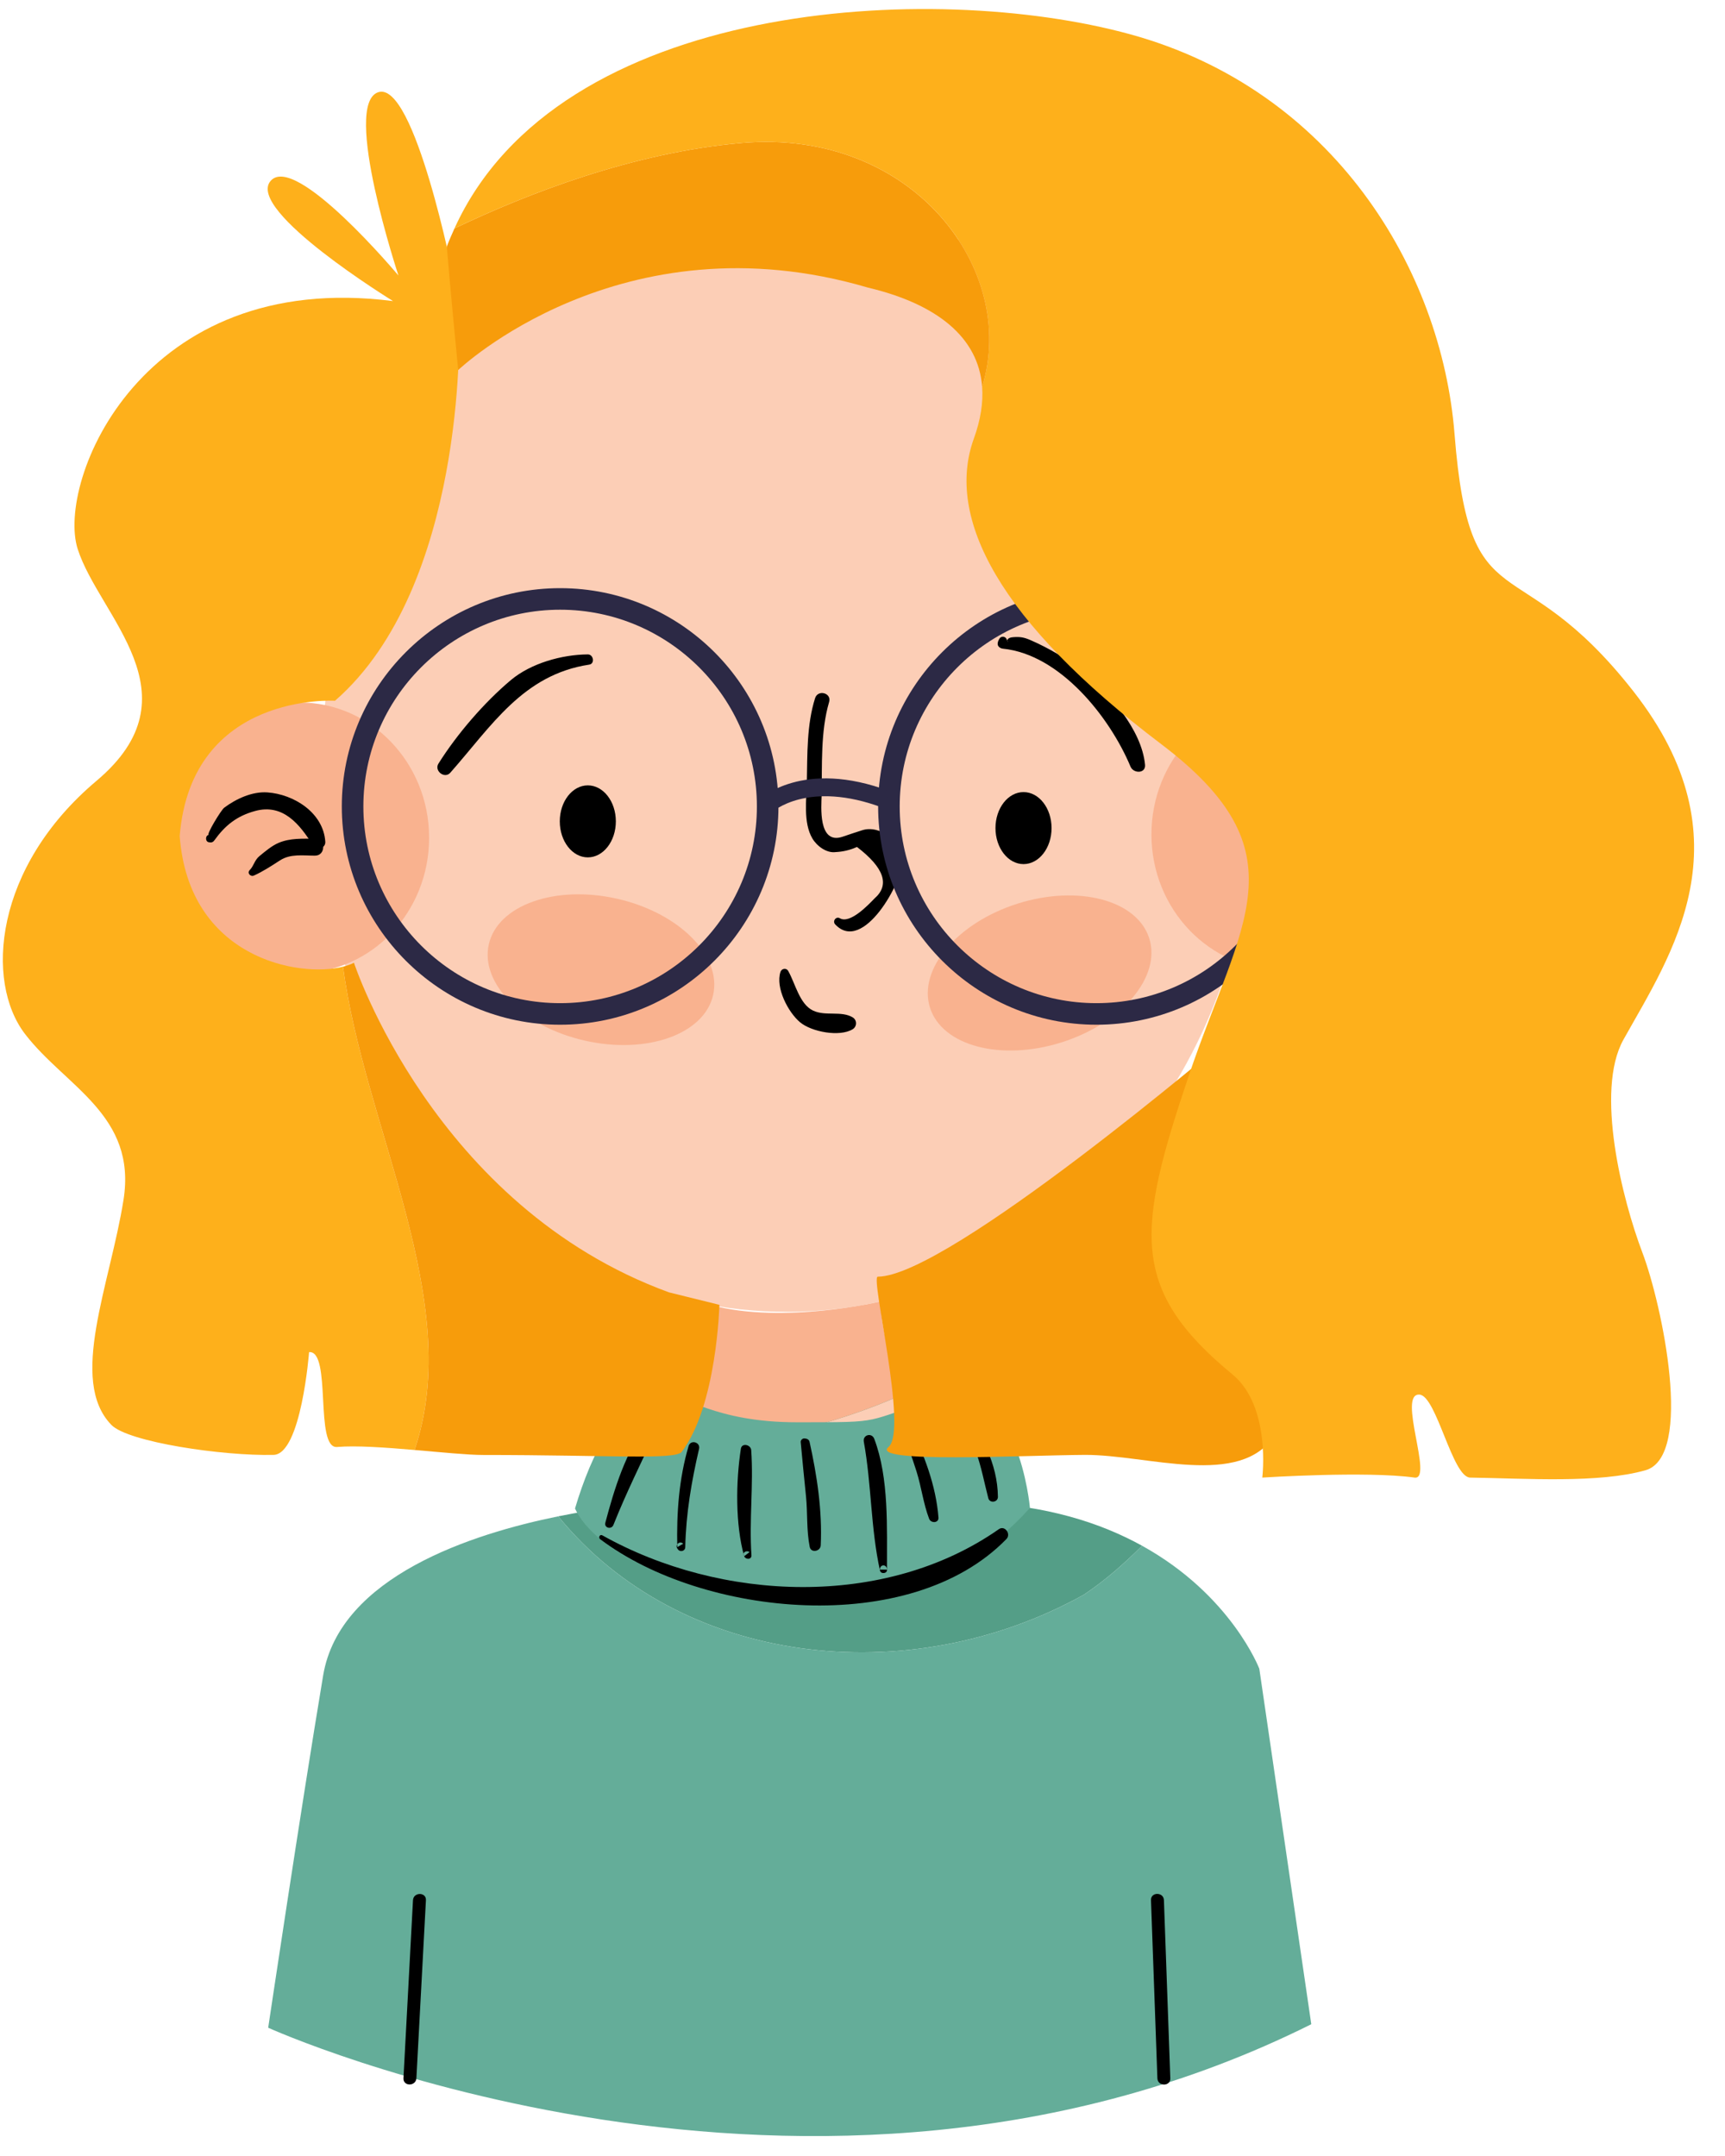 <?xml version="1.0" encoding="UTF-8"?>
<svg width="80px" height="100px" viewBox="0 0 80 100" version="1.1" xmlns="http://www.w3.org/2000/svg" xmlns:xlink="http://www.w3.org/1999/xlink">
    <title>MyGalwTurtleneck</title>
    <g id="Page-1" stroke="none" stroke-width="1" fill="none" fill-rule="evenodd">
        <g id="2705723" transform="translate(-272, -35)">
            <g id="MyGalwTurtleneck" transform="translate(272.132, 35.419)">
                <path d="M57.969,36.604 C58.014,49.721 48.367,60.387 36.424,60.427 C24.48,60.467 14.764,49.867 14.719,36.75 C14.676,23.634 20.49,9.614 36.253,9.55 C54.002,9.48 57.925,23.488 57.969,36.604" id="Head" fill="#FCCEB6"></path>
                <path d="M30.296,64.253 C30.293,64.271 35.88,62.831 44.296,64.253 L47.212,69.467 L27.629,69.675 L30.296,64.253" id="Fill-71" fill="#549E87"></path>
                <path d="M19.769,38.417 C19.781,41.882 17.103,44.699 13.79,44.71 C10.476,44.722 7.78,41.922 7.768,38.457 C7.757,34.994 10.433,32.176 13.748,32.164 C17.06,32.153 19.758,34.953 19.769,38.417" id="Fill-72" fill="#F9B28F"></path>
                <path d="M65.268,38.264 C65.28,41.728 62.603,44.546 59.289,44.557 C55.976,44.568 53.28,41.769 53.268,38.305 C53.257,34.84 55.933,32.022 59.248,32.011 C62.56,32 65.257,34.8 65.268,38.264" id="Fill-73" fill="#F9B28F"></path>
                <path d="M50.129,73.55 C51.117,72.892 51.992,72.117 52.835,71.277 C50.913,70.214 48.383,69.393 45.079,69.272 L29.079,69.409 C29.079,69.409 27.679,69.522 25.758,69.912 C31.406,76.847 41.986,78.074 50.129,73.55" id="Fill-74" fill="#549E87"></path>
                <path d="M58.271,76.981 C58.271,76.981 56.972,73.566 52.835,71.277 C51.992,72.117 51.117,72.892 50.129,73.55 C41.986,78.074 31.406,76.847 25.758,69.912 C21.801,70.712 15.626,72.688 14.855,77.29 C13.824,83.452 12.306,93.632 12.306,93.632 C12.306,93.632 37.491,105.047 60.681,93.469 L58.271,76.981" id="Fill-75" fill="#64AD99"></path>
                <path d="M29.079,69.409 C29.079,69.409 31.171,71.985 36.838,71.966 C42.505,71.947 45.079,69.272 45.079,69.272 C45.079,69.272 43.06,67.378 41.748,64.253 C38.482,65.717 34.822,66.539 31.146,66.718 C30.627,67.727 29.953,68.676 29.079,69.409" id="Fill-76" fill="#FCCEB6"></path>
                <path d="M32.871,60.119 C32.871,60.119 32.701,63.694 31.146,66.718 C34.822,66.539 38.482,65.717 41.748,64.253 C41.222,63.001 40.806,61.558 40.685,59.951 C40.685,59.951 36.191,61.013 32.871,60.119" id="Fill-77" fill="#F9B28F"></path>
                <path d="M9.553,38.646 C9.566,38.648 9.58,38.65 9.594,38.652 C9.683,38.666 9.748,38.642 9.802,38.568 C10.308,37.863 10.843,37.432 11.697,37.197 C12.993,36.84 13.771,37.817 14.373,38.781 C14.529,39.03 14.974,38.948 14.954,38.624 C14.869,37.283 13.503,36.419 12.264,36.334 C11.56,36.286 10.808,36.636 10.264,37.046 C10.119,37.155 9.409,38.325 9.553,38.303 C9.382,38.329 9.382,38.621 9.553,38.646" id="Fill-79" fill="#000000"></path>
                <path d="M11.646,40.19 C12.065,40.001 12.472,39.734 12.858,39.484 C13.344,39.172 13.925,39.267 14.476,39.268 C14.984,39.269 14.984,38.477 14.476,38.481 C13.894,38.485 13.328,38.445 12.784,38.677 C12.468,38.812 12.164,39.072 11.9,39.289 C11.666,39.482 11.643,39.739 11.45,39.936 C11.313,40.075 11.485,40.263 11.646,40.19" id="Fill-80" fill="#000000"></path>
                <path d="M63.064,38.122 C63.209,38.143 62.49,36.979 62.346,36.871 C61.74,36.423 61.086,36.219 60.34,36.172 C59.109,36.095 57.732,37.262 57.664,38.478 C57.645,38.8 58.09,38.888 58.245,38.635 C58.761,37.796 59.269,37.06 60.34,36.967 C61.386,36.877 62.246,37.607 62.815,38.388 C62.869,38.461 62.933,38.487 63.023,38.473 C63.037,38.471 63.051,38.468 63.064,38.466 C63.233,38.438 63.236,38.146 63.064,38.122" id="Fill-81" fill="#000000"></path>
                <path d="M61.178,39.77 C61.022,39.614 60.991,39.378 60.829,39.212 C60.592,38.971 60.266,38.784 59.985,38.602 C59.44,38.25 58.76,38.334 58.142,38.334 C57.635,38.333 57.635,39.124 58.142,39.121 C58.621,39.118 59.175,39.021 59.613,39.238 C60.084,39.47 60.502,39.811 60.981,40.024 C61.141,40.095 61.316,39.909 61.178,39.77" id="Fill-82" fill="#000000"></path>
                <path d="M19.179,95.973 C19.326,93.221 19.473,90.469 19.621,87.717 C19.641,87.331 19.042,87.332 19.021,87.717 C18.874,90.469 18.726,93.221 18.579,95.973 C18.558,96.36 19.158,96.358 19.179,95.973" id="Fill-83" fill="#000000"></path>
                <path d="M54.143,95.977 C54.045,93.222 53.946,90.468 53.847,87.714 C53.833,87.328 53.233,87.327 53.247,87.714 C53.346,90.468 53.444,93.222 53.544,95.977 C53.557,96.362 54.157,96.364 54.143,95.977" id="Fill-84" fill="#000000"></path>
                <path d="M36.837,65.55 C32.962,65.55 31.671,64.253 30.504,64.253 C28.621,64.253 27.285,67.019 26.535,69.55 C27.463,71.572 31.546,73.55 35.796,73.467 C40.046,73.384 43.89,73.676 47.634,69.522 C47.634,69.522 47.087,63.334 43.462,64.425 C39.704,65.556 41.087,65.55 36.837,65.55" id="Fill-85" fill="#64AD99"></path>
                <path d="M28.429,37.678 C28.429,38.6 27.847,39.348 27.129,39.348 C26.411,39.348 25.829,38.6 25.829,37.678 C25.829,36.755 26.411,36.008 27.129,36.008 C27.847,36.008 28.429,36.755 28.429,37.678" id="Fill-86" fill="#000000"></path>
                <path d="M48.636,37.99 C48.636,38.912 48.054,39.66 47.336,39.66 C46.617,39.66 46.035,38.912 46.035,37.99 C46.035,37.067 46.617,36.32 47.336,36.32 C48.054,36.32 48.636,37.067 48.636,37.99" id="Fill-87" fill="#000000"></path>
                <path d="M36.064,44.659 C35.825,45.393 36.417,46.529 36.971,46.995 C37.5,47.44 38.806,47.69 39.413,47.319 C39.617,47.194 39.621,46.894 39.413,46.769 C38.883,46.451 38.16,46.728 37.577,46.455 C36.945,46.16 36.746,45.178 36.42,44.612 C36.332,44.461 36.115,44.502 36.064,44.659" id="Fill-88" fill="#000000"></path>
                <path d="M38.6,42.454 C39.897,43.841 41.749,40.445 41.737,39.466 C41.726,38.628 40.673,37.827 39.859,38.088 C39.553,38.185 39.247,38.286 38.943,38.391 C37.795,38.778 37.961,36.947 37.971,36.5 C38.001,35.081 37.916,33.513 38.32,32.14 C38.443,31.721 37.802,31.549 37.67,31.961 C37.28,33.186 37.312,34.569 37.287,35.848 C37.271,36.648 37.112,37.734 37.541,38.467 C37.747,38.818 38.198,39.163 38.629,39.102 C38.972,39.085 39.3,39.006 39.612,38.865 C40.873,39.83 41.143,40.627 40.426,41.253 C40.139,41.55 39.288,42.449 38.818,42.172 C38.639,42.067 38.464,42.307 38.6,42.454" id="Fill-89" fill="#000000"></path>
                <path d="M46.217,29.206 C46.173,29.284 46.145,29.336 46.137,29.425 C46.122,29.566 46.258,29.656 46.379,29.668 C49.033,29.935 51.335,32.838 52.299,35.141 C52.433,35.464 53.011,35.471 52.971,35.05 C52.818,33.43 51.311,31.714 50.097,30.732 C49.383,30.154 48.503,29.637 47.661,29.272 C47.35,29.137 47.17,29.11 46.851,29.135 C46.359,29.174 46.737,29.556 46.541,29.206 C46.472,29.084 46.285,29.084 46.217,29.206" id="Fill-90" fill="#000000"></path>
                <path d="M27.129,29.934 C25.937,29.942 24.502,30.338 23.565,31.121 C22.33,32.156 21.057,33.635 20.202,34.999 C19.993,35.332 20.486,35.722 20.751,35.422 C22.659,33.261 24.119,30.874 27.193,30.408 C27.468,30.367 27.394,29.932 27.129,29.934" id="Fill-91" fill="#000000"></path>
                <path d="M32.941,45.731 C32.531,47.549 29.869,48.498 26.996,47.849 C24.124,47.201 22.127,45.202 22.537,43.383 C22.947,41.565 25.609,40.617 28.482,41.265 C31.354,41.913 33.351,43.912 32.941,45.731" id="Fill-96" fill="#F9B28F"></path>
                <path d="M53.167,43.105 C53.729,44.882 51.906,47.042 49.097,47.929 C46.29,48.815 43.557,48.093 42.997,46.316 C42.435,44.538 44.258,42.379 47.066,41.492 C49.874,40.605 52.606,41.328 53.167,43.105" id="Fill-97" fill="#F9B28F"></path>
                <path d="M27.703,70.973 C32.451,74.565 42.081,75.552 46.543,70.964 C46.767,70.734 46.469,70.313 46.191,70.508 C40.905,74.206 33.3,73.871 27.806,70.795 C27.687,70.728 27.599,70.894 27.703,70.973" id="Fill-98" fill="#000000"></path>
                <path d="M28.317,70.31 C28.91,68.813 29.629,67.384 30.299,65.923 C30.405,65.689 30.109,65.403 29.916,65.628 C28.904,66.806 28.333,68.728 27.942,70.207 C27.877,70.455 28.227,70.539 28.317,70.31" id="Fill-99" fill="#000000"></path>
                <path d="M31.271,71.388 C31.281,71.404 31.292,71.42 31.303,71.436 C31.403,71.588 31.644,71.532 31.648,71.342 C31.682,69.784 31.936,68.298 32.288,66.784 C32.36,66.469 31.896,66.34 31.804,66.65 C31.353,68.169 31.243,69.767 31.277,71.342 C31.37,71.289 31.464,71.235 31.556,71.182 C31.54,71.172 31.524,71.161 31.509,71.15 C31.364,71.056 31.177,71.244 31.271,71.388" id="Fill-100" fill="#000000"></path>
                <path d="M34.36,71.715 C34.367,71.731 34.373,71.747 34.38,71.763 C34.447,71.928 34.732,71.928 34.718,71.717 C34.607,70.093 34.819,68.457 34.707,66.842 C34.688,66.585 34.271,66.49 34.227,66.777 C33.994,68.298 33.964,70.277 34.38,71.763 C34.464,71.698 34.549,71.633 34.633,71.568 C34.615,71.561 34.597,71.553 34.581,71.546 C34.477,71.501 34.304,71.577 34.36,71.715" id="Fill-101" fill="#000000"></path>
                <path d="M37.002,66.467 C37.076,67.308 37.165,68.145 37.248,68.986 C37.326,69.765 37.266,70.56 37.42,71.328 C37.479,71.627 37.918,71.54 37.931,71.259 C38.005,69.644 37.76,68.027 37.412,66.454 C37.391,66.359 37.302,66.309 37.213,66.302 C37.199,66.301 37.184,66.3 37.171,66.298 C37.085,66.292 36.994,66.38 37.002,66.467" id="Fill-102" fill="#000000"></path>
                <path d="M40.679,72.342 C40.677,72.356 40.675,72.37 40.673,72.384 C40.783,72.384 40.892,72.384 41.003,72.384 C40.996,70.461 41.105,68.14 40.413,66.317 C40.298,66.015 39.871,66.13 39.929,66.451 C40.287,68.421 40.248,70.483 40.679,72.428 C40.719,72.606 41.026,72.569 41.003,72.384 C41.001,72.37 40.999,72.356 40.997,72.342 C40.971,72.137 40.705,72.137 40.679,72.342" id="Fill-103" fill="#000000"></path>
                <path d="M41.687,65.853 C41.922,66.511 42.163,67.163 42.373,67.83 C42.601,68.553 42.688,69.316 42.958,70.026 C43.041,70.242 43.411,70.232 43.391,69.967 C43.279,68.499 42.717,67.002 42.052,65.7 C41.95,65.5 41.612,65.64 41.687,65.853" id="Fill-104" fill="#000000"></path>
                <path d="M44.065,65.061 C44.085,65.115 44.101,65.162 44.141,65.205 C44.276,65.347 44.51,65.235 44.514,65.05 C44.514,65.037 44.514,65.022 44.514,65.009 C44.379,65.046 44.243,65.082 44.106,65.119 C44.502,65.694 44.893,66.249 45.129,66.911 C45.381,67.619 45.515,68.345 45.702,69.069 C45.765,69.319 46.151,69.265 46.148,69.009 C46.132,67.466 45.385,66.094 44.485,64.898 C44.363,64.737 44.071,64.771 44.077,65.009 C44.077,65.022 44.077,65.037 44.078,65.05 C44.202,64.999 44.326,64.947 44.45,64.896 C44.408,64.855 44.36,64.839 44.307,64.819 C44.171,64.767 44.015,64.926 44.065,65.061" id="Fill-105" fill="#000000"></path>
                <g id="Glasses" transform="translate(15.72, 26.861)" fill="#2C2945">
                    <path d="M10.125,1 C5.094,1 1,5.093 1,10.125 C1,15.156 5.094,19.249 10.125,19.249 C15.157,19.249 19.25,15.156 19.25,10.125 C19.25,5.093 15.157,1 10.125,1 Z M10.125,20.249 C4.542,20.249 0,15.707 0,10.125 C0,4.542 4.542,1.77635684e-15 10.125,1.77635684e-15 C15.708,1.77635684e-15 20.25,4.542 20.25,10.125 C20.25,15.707 15.708,20.249 10.125,20.249 L10.125,20.249 Z" id="Fill-33"></path>
                    <path d="M34.998,1 C29.966,1 25.873,5.093 25.873,10.125 C25.873,15.156 29.966,19.249 34.998,19.249 C40.029,19.249 44.123,15.156 44.123,10.125 C44.123,5.093 40.029,1 34.998,1 Z M34.998,20.249 C29.415,20.249 24.873,15.707 24.873,10.125 C24.873,4.542 29.415,1.77635684e-15 34.998,1.77635684e-15 C40.581,1.77635684e-15 45.123,4.542 45.123,10.125 C45.123,15.707 40.581,20.249 34.998,20.249 L34.998,20.249 Z" id="Fill-34"></path>
                    <path d="M19.907,10.426 L19.333,9.825 C19.416,9.747 21.394,7.904 25.402,9.417 L25.109,10.194 C21.621,8.877 19.975,10.362 19.907,10.426" id="Fill-35"></path>
                </g>
                <g id="Hair">
                    <path d="M40.575,58.796 C40.222,58.796 41.991,65.928 41.075,66.695 C40.158,67.463 47.283,67.079 50.179,67.062 C53.075,67.046 57.409,68.63 58.992,66.13 C60.575,63.63 57.242,58.713 57.075,55.296 C56.909,51.88 56.742,47.8 56.742,47.8 C56.742,47.8 43.825,58.796 40.575,58.796" id="Fill-7-Copy" fill="#F79C0B"></path>
                    <path d="M15.778,44.417 C13.721,44.948 8.619,44.011 8.202,38.357 C8.746,31.667 15.404,32.084 15.404,32.084 C21.483,26.788 21.158,14.88 21.158,14.88 L20.908,12.484 C20.908,12.484 19.096,3.296 17.408,3.859 C15.721,4.421 18.346,12.359 18.346,12.359 C18.346,12.359 13.533,6.609 12.408,7.984 C11.283,9.359 18.096,13.546 18.096,13.546 C6.408,12.046 2.471,21.921 3.471,25.046 C4.471,28.171 9.096,31.796 4.346,35.796 C-0.404,39.796 -0.842,45.109 1.033,47.546 C2.908,49.984 6.221,51.296 5.596,55.234 C4.971,59.171 3.033,63.609 5.033,65.671 C5.807,66.469 10.206,67.118 12.554,67.062 C13.838,67.032 14.202,62.296 14.202,62.296 C15.262,62.205 14.443,66.787 15.502,66.695 C16.381,66.62 17.761,66.719 19.093,66.834 C21.44,59.929 16.756,51.892 15.778,44.417" id="Fill-17-Copy" fill="#FEB01B"></path>
                    <path d="M30.895,59.524 C19.986,55.542 16.283,44.234 16.283,44.234 C16.15,44.308 15.972,44.367 15.778,44.417 C16.756,51.892 21.44,59.929 19.093,66.834 C20.358,66.943 21.58,67.066 22.283,67.066 C28.096,67.066 31.195,67.304 31.485,66.921 C33.116,64.764 33.232,60.102 33.232,60.102 L30.895,59.524" id="Fill-18-Copy" fill="#F79C0B"></path>
                    <path d="M34.252,6.213 C29.22,6.654 24.311,8.567 20.945,10.176 C20.82,10.452 20.698,10.729 20.59,11.018 C20.59,11.018 20.744,12.943 21.118,16.745 C21.118,16.745 28.658,9.546 40.122,12.921 C43.328,13.681 45.249,15.235 45.416,17.525 C47.106,12.101 42.194,5.517 34.252,6.213" id="Fill-36-Copy" fill="#F79C0B"></path>
                    <path d="M75.159,47.8 C77.345,43.879 81.04,38.567 75.624,31.651 C70.207,24.734 68.034,28.703 67.325,19.713 C66.723,12.077 61.699,3.755 52.282,1.171 C43.103,-1.347 25.758,-0.426 20.945,10.176 C24.311,8.567 29.22,6.654 34.252,6.213 C42.194,5.517 47.106,12.101 45.416,17.525 C45.469,18.251 45.349,19.049 45.033,19.921 C43.7,23.602 46.206,28.407 53.702,34.08 C60.369,39.125 57.413,42.316 54.997,49.482 C52.58,56.649 52.246,59.392 57.024,63.328 C58.824,64.81 58.409,68.115 58.409,68.115 C58.409,68.115 63.253,67.801 65.471,68.115 C66.358,68.24 64.65,64.183 65.702,64.266 C66.49,64.328 67.222,68.102 68.049,68.115 C70.658,68.154 74.011,68.388 76.177,67.776 C78.434,67.139 76.951,60.087 76.034,57.671 C75.117,55.254 73.827,50.187 75.159,47.8" id="Fill-37-Copy" fill="#FEB01B"></path>
                </g>
            </g>
        </g>
    </g>
</svg>